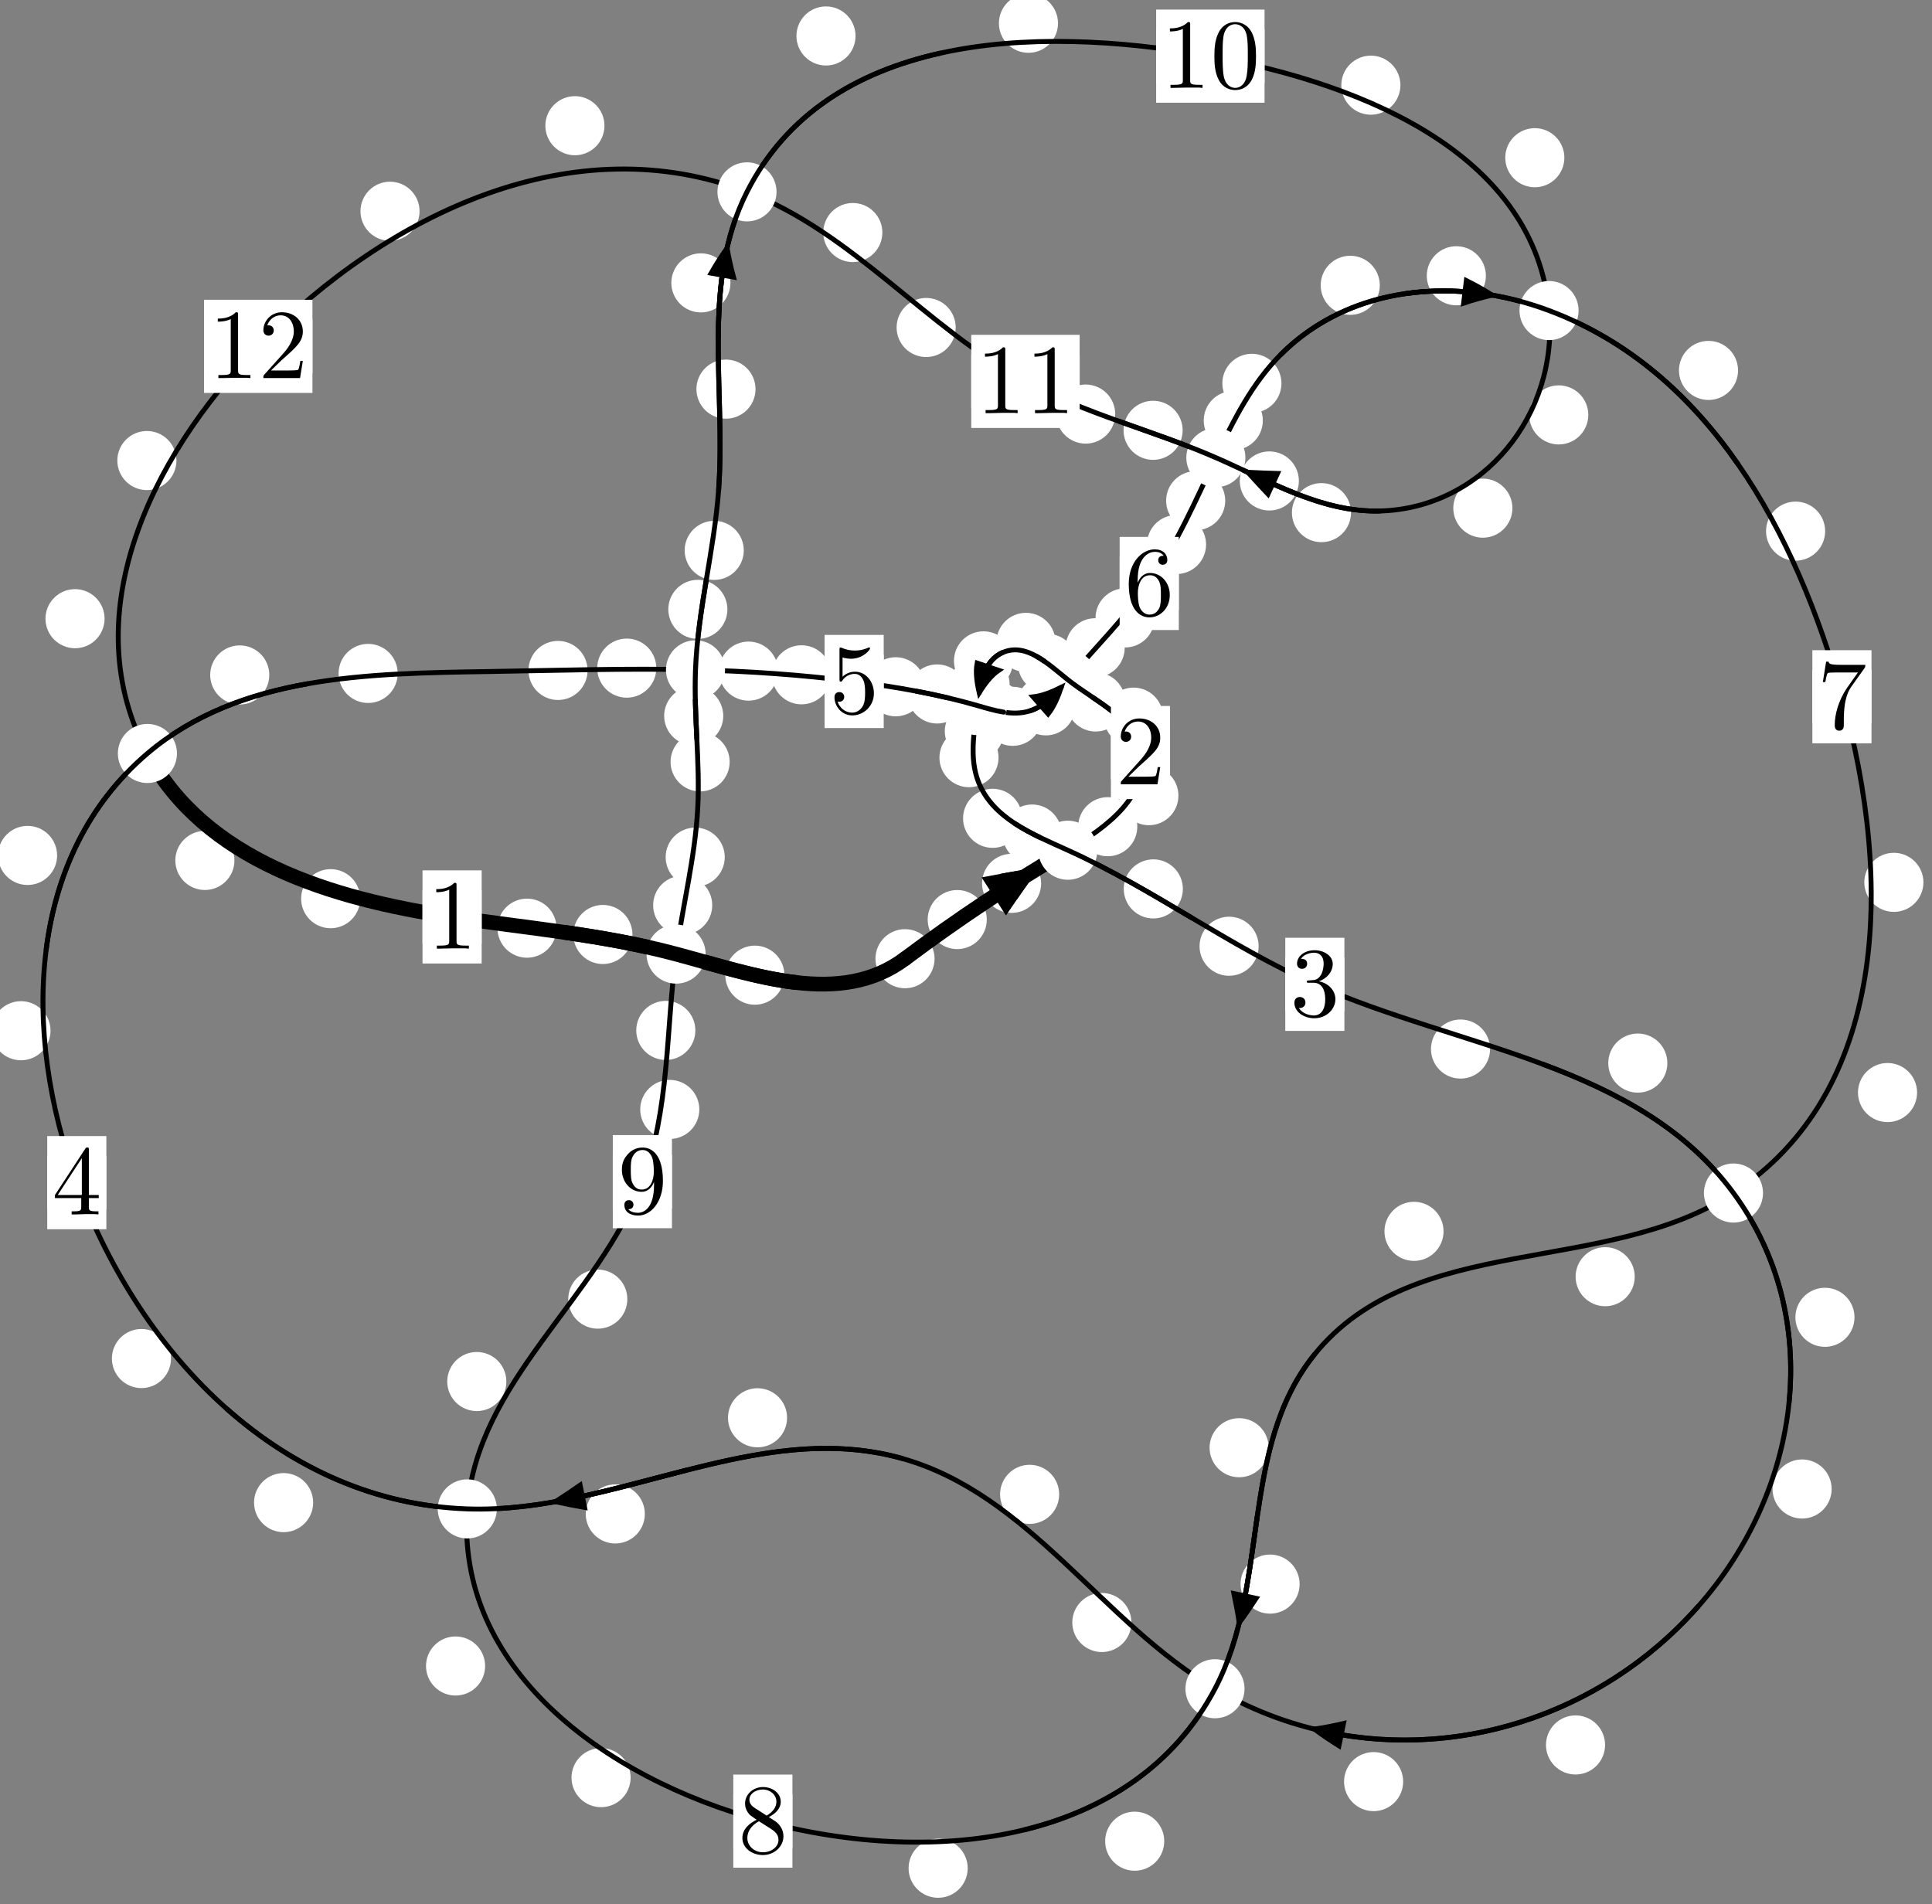 <?xml version="1.0"?>
<!-- Created by MetaPost 1.999 on 2021.07.06:0006 -->
<svg version="1.1" xmlns="http://www.w3.org/2000/svg" xmlns:xlink="http://www.w3.org/1999/xlink" width="195.403" height="192.596" viewBox="0 0 195.403 192.596">
<rect x="0" y="0" width="195.403" height="192.596" fill="#808080" stroke="none"/>
<!-- Original BoundingBox: -108.868408 -105.961380 86.534668 86.635117 -->
  <defs>
    <g transform="scale(0.01,0.01)" id="GLYPHcmr10_48">
      <path style="fill-rule: evenodd;" d="M460 -320C460 -400,455 -480,420 -554C374 -650,292 -666,250 -666C190 -666,117 -640,76 -547C44 -478,39 -400,39 -320C39 -245,43 -155,84 -79C127 2,200 22,249 22C303 22,379 1,423 -94C455 -163,460 -241,460 -320M249 -0C210 -0,151 -25,133 -121C122 -181,122 -273,122 -332C122 -396,122 -462,130 -516C149 -635,224 -644,249 -644C282 -644,348 -626,367 -527C377 -471,377 -395,377 -332C377 -257,377 -189,366 -125C351 -30,294 -0,249 -0"></path>
    </g>
    <g transform="scale(0.01,0.01)" id="GLYPHcmr10_49">
      <path style="fill-rule: evenodd;" d="M294 -640C294 -664,294 -666,271 -666C209 -602,121 -602,89 -602L89 -571C109 -571,168 -571,220 -597L220 -79C220 -43,217 -31,127 -31L95 -31L95 -0L257 -0L130 -3L217 -3L257 -3L297 -3L384 -3L419 -0L419 -31L387 -31C297 -31,294 -42,294 -79"></path>
    </g>
    <g transform="scale(0.01,0.01)" id="GLYPHcmr10_50">
      <path style="fill-rule: evenodd;" d="M127 -77L233 -180C389 -318,449 -372,449 -472C449 -586,359 -666,237 -666C124 -666,50 -574,50 -485C50 -429,100 -429,103 -429C120 -429,155 -441,155 -482C155 -508,137 -534,102 -534C94 -534,92 -534,89 -533C112 -598,166 -635,224 -635C315 -635,358 -554,358 -472C358 -392,308 -313,253 -251L61 -37C50 -26,50 -24,50 -0L421 -0L449 -174L424 -174C419 -144,412 -100,402 -85C395 -77,329 -77,307 -77"></path>
    </g>
    <g transform="scale(0.01,0.01)" id="GLYPHcmr10_51">
      <path style="fill-rule: evenodd;" d="M290 -352C372 -379,430 -449,430 -528C430 -610,342 -666,246 -666C145 -666,69 -606,69 -530C69 -497,91 -478,120 -478C151 -478,171 -500,171 -529C171 -579,124 -579,109 -579C140 -628,206 -641,242 -641C283 -641,338 -619,338 -529C338 -517,336 -459,310 -415C280 -367,246 -364,221 -363C213 -362,189 -360,182 -360C174 -359,167 -358,167 -348C167 -337,174 -337,191 -337L235 -337C317 -337,354 -269,354 -171C354 -35,285 -6,241 -6C198 -6,123 -23,88 -82C123 -77,154 -99,154 -137C154 -173,127 -193,98 -193C74 -193,42 -179,42 -135C42 -44,135 22,244 22C366 22,457 -69,457 -171C457 -253,394 -331,290 -352"></path>
    </g>
    <g transform="scale(0.01,0.01)" id="GLYPHcmr10_52">
      <path style="fill-rule: evenodd;" d="M294 -165L294 -78C294 -42,292 -31,218 -31L197 -31L197 -0L332 -0L238 -3L290 -3L332 -3L374 -3L427 -3L468 -0L468 -31L447 -31C373 -31,371 -42,371 -78L371 -165L471 -165L471 -196L371 -196L371 -651C371 -671,371 -677,355 -677C346 -677,343 -677,335 -665L28 -196L28 -165M300 -196L56 -196L300 -569"></path>
    </g>
    <g transform="scale(0.01,0.01)" id="GLYPHcmr10_53">
      <path style="fill-rule: evenodd;" d="M449 -201C449 -320,367 -420,259 -420C211 -420,168 -404,132 -369L132 -564C152 -558,185 -551,217 -551C340 -551,410 -642,410 -655C410 -661,407 -666,400 -666C399 -666,397 -666,392 -663C372 -654,323 -634,256 -634C216 -634,170 -641,123 -662C115 -665,113 -665,111 -665C101 -665,101 -657,101 -641L101 -345C101 -327,101 -319,115 -319C122 -319,124 -322,128 -328C139 -344,176 -398,257 -398C309 -398,334 -352,342 -334C358 -297,360 -258,360 -208C360 -173,360 -113,336 -71C312 -32,275 -6,229 -6C156 -6,99 -59,82 -118C85 -117,88 -116,99 -116C132 -116,149 -141,149 -165C149 -189,132 -214,99 -214C85 -214,50 -207,50 -161C50 -75,119 22,231 22C347 22,449 -74,449 -201"></path>
    </g>
    <g transform="scale(0.01,0.01)" id="GLYPHcmr10_54">
      <path style="fill-rule: evenodd;" d="M132 -328L132 -352C132 -605,256 -641,307 -641C331 -641,373 -635,395 -601C380 -601,340 -601,340 -556C340 -525,364 -510,386 -510C402 -510,432 -519,432 -558C432 -618,388 -666,305 -666C177 -666,42 -537,42 -316C42 -49,158 22,251 22C362 22,457 -72,457 -204C457 -331,368 -427,257 -427C189 -427,152 -376,132 -328M251 -6C188 -6,158 -66,152 -81C134 -128,134 -208,134 -226C134 -304,166 -404,256 -404C272 -404,318 -404,349 -342C367 -305,367 -254,367 -205C367 -157,367 -107,350 -71C320 -11,274 -6,251 -6"></path>
    </g>
    <g transform="scale(0.01,0.01)" id="GLYPHcmr10_55">
      <path style="fill-rule: evenodd;" d="M476 -609C485 -621,485 -623,485 -644L242 -644C120 -644,118 -657,114 -676L89 -676L56 -470L81 -470C84 -486,93 -549,106 -561C113 -567,191 -567,204 -567L411 -567C400 -551,321 -442,299 -409C209 -274,176 -135,176 -33C176 -23,176 22,222 22C268 22,268 -23,268 -33L268 -84C268 -139,271 -194,279 -248C283 -271,297 -357,341 -419"></path>
    </g>
    <g transform="scale(0.01,0.01)" id="GLYPHcmr10_56">
      <path style="fill-rule: evenodd;" d="M163 -457C117 -487,113 -521,113 -538C113 -599,178 -641,249 -641C322 -641,386 -589,386 -517C386 -460,347 -412,287 -377M309 -362C381 -399,430 -451,430 -517C430 -609,341 -666,250 -666C150 -666,69 -592,69 -499C69 -481,71 -436,113 -389C124 -377,161 -352,186 -335C128 -306,42 -250,42 -151C42 -45,144 22,249 22C362 22,457 -61,457 -168C457 -204,446 -249,408 -291C389 -312,373 -322,309 -362M209 -320L332 -242C360 -223,407 -193,407 -132C407 -58,332 -6,250 -6C164 -6,92 -68,92 -151C92 -209,124 -273,209 -320"></path>
    </g>
    <g transform="scale(0.01,0.01)" id="GLYPHcmr10_57">
      <path style="fill-rule: evenodd;" d="M367 -318L367 -286C367 -52,263 -6,205 -6C188 -6,134 -8,107 -42C151 -42,159 -71,159 -88C159 -119,135 -134,113 -134C97 -134,67 -125,67 -86C67 -19,121 22,206 22C335 22,457 -114,457 -329C457 -598,342 -666,253 -666C198 -666,149 -648,106 -603C65 -558,42 -516,42 -441C42 -316,130 -218,242 -218C303 -218,344 -260,367 -318M243 -241C227 -241,181 -241,150 -304C132 -341,132 -391,132 -440C132 -494,132 -541,153 -578C180 -628,218 -641,253 -641C299 -641,332 -607,349 -562C361 -530,365 -467,365 -421C365 -338,331 -241,243 -241"></path>
    </g>
  </defs>
  <path d="M99.804 93.014C99.804 92.222,99.489 91.462,98.928 90.901C98.368 90.341,97.607 90.026,96.815 90.026C96.022 90.026,95.262 90.341,94.701 90.901C94.141 91.462,93.826 92.222,93.826 93.014C93.826 93.807,94.141 94.567,94.701 95.128C95.262 95.688,96.022 96.003,96.815 96.003C97.607 96.003,98.368 95.688,98.928 95.128C99.489 94.567,99.804 93.807,99.804 93.014Z" style="fill: rgb(100%,100%,100%);stroke: none;"></path>
  <path d="M94.521 96.973C94.521 96.181,94.206 95.42,93.646 94.86C93.085 94.299,92.325 93.985,91.532 93.985C90.74 93.985,89.979 94.299,89.419 94.86C88.858 95.42,88.544 96.181,88.544 96.973C88.544 97.766,88.858 98.526,89.419 99.087C89.979 99.647,90.74 99.962,91.532 99.962C92.325 99.962,93.085 99.647,93.646 99.087C94.206 98.526,94.521 97.766,94.521 96.973Z" style="fill: rgb(100%,100%,100%);stroke: none;"></path>
  <path d="M115.027 83.621C115.027 82.828,114.712 82.068,114.151 81.508C113.591 80.947,112.831 80.632,112.038 80.632C111.245 80.632,110.485 80.947,109.925 81.508C109.364 82.068,109.049 82.828,109.049 83.621C109.049 84.414,109.364 85.174,109.925 85.734C110.485 86.295,111.245 86.61,112.038 86.61C112.831 86.61,113.591 86.295,114.151 85.734C114.712 85.174,115.027 84.414,115.027 83.621Z" style="fill: rgb(100%,100%,100%);stroke: none;"></path>
  <path d="M105.301 89.351C105.301 88.558,104.986 87.798,104.426 87.238C103.865 86.677,103.105 86.362,102.312 86.362C101.52 86.362,100.76 86.677,100.199 87.238C99.639 87.798,99.324 88.558,99.324 89.351C99.324 90.144,99.639 90.904,100.199 91.464C100.76 92.025,101.52 92.34,102.312 92.34C103.105 92.34,103.865 92.025,104.426 91.464C104.986 90.904,105.301 90.144,105.301 89.351Z" style="fill: rgb(100%,100%,100%);stroke: none;"></path>
  <path d="M117.638 72.541C117.638 71.749,117.323 70.988,116.762 70.428C116.202 69.867,115.442 69.552,114.649 69.552C113.856 69.552,113.096 69.867,112.536 70.428C111.975 70.988,111.66 71.749,111.66 72.541C111.66 73.334,111.975 74.094,112.536 74.655C113.096 75.215,113.856 75.53,114.649 75.53C115.442 75.53,116.202 75.215,116.762 74.655C117.323 74.094,117.638 73.334,117.638 72.541Z" style="fill: rgb(100%,100%,100%);stroke: none;"></path>
  <path d="M119.187 80.481C119.187 79.688,118.873 78.928,118.312 78.368C117.752 77.807,116.991 77.492,116.199 77.492C115.406 77.492,114.646 77.807,114.085 78.368C113.525 78.928,113.21 79.688,113.21 80.481C113.21 81.274,113.525 82.034,114.085 82.594C114.646 83.155,115.406 83.47,116.199 83.47C116.991 83.47,117.752 83.155,118.312 82.594C118.873 82.034,119.187 81.274,119.187 80.481Z" style="fill: rgb(100%,100%,100%);stroke: none;"></path>
  <path d="M108.925 67.107C108.925 66.314,108.61 65.554,108.05 64.994C107.489 64.433,106.729 64.118,105.936 64.118C105.144 64.118,104.384 64.433,103.823 64.994C103.263 65.554,102.948 66.314,102.948 67.107C102.948 67.9,103.263 68.66,103.823 69.22C104.384 69.781,105.144 70.096,105.936 70.096C106.729 70.096,107.489 69.781,108.05 69.22C108.61 68.66,108.925 67.9,108.925 67.107Z" style="fill: rgb(100%,100%,100%);stroke: none;"></path>
  <path d="M113.81 71.005C113.81 70.212,113.495 69.452,112.935 68.892C112.374 68.331,111.614 68.016,110.821 68.016C110.029 68.016,109.269 68.331,108.708 68.892C108.148 69.452,107.833 70.212,107.833 71.005C107.833 71.798,108.148 72.558,108.708 73.118C109.269 73.679,110.029 73.994,110.821 73.994C111.614 73.994,112.374 73.679,112.935 73.118C113.495 72.558,113.81 71.798,113.81 71.005Z" style="fill: rgb(100%,100%,100%);stroke: none;"></path>
  <path d="M102.46 66.846C102.46 66.054,102.145 65.293,101.585 64.733C101.024 64.172,100.264 63.858,99.472 63.858C98.679 63.858,97.919 64.172,97.358 64.733C96.798 65.293,96.483 66.054,96.483 66.846C96.483 67.639,96.798 68.399,97.358 68.96C97.919 69.52,98.679 69.835,99.472 69.835C100.264 69.835,101.024 69.52,101.585 68.96C102.145 68.399,102.46 67.639,102.46 66.846Z" style="fill: rgb(100%,100%,100%);stroke: none;"></path>
  <path d="M106.756 64.976C106.756 64.183,106.441 63.423,105.88 62.862C105.32 62.302,104.56 61.987,103.767 61.987C102.974 61.987,102.214 62.302,101.654 62.862C101.093 63.423,100.778 64.183,100.778 64.976C100.778 65.768,101.093 66.529,101.654 67.089C102.214 67.649,102.974 67.964,103.767 67.964C104.56 67.964,105.32 67.649,105.88 67.089C106.441 66.529,106.756 65.768,106.756 64.976Z" style="fill: rgb(100%,100%,100%);stroke: none;"></path>
  <path d="M101.534 73.964C101.534 73.172,101.219 72.411,100.659 71.851C100.098 71.29,99.338 70.976,98.546 70.976C97.753 70.976,96.993 71.29,96.432 71.851C95.872 72.411,95.557 73.172,95.557 73.964C95.557 74.757,95.872 75.517,96.432 76.078C96.993 76.638,97.753 76.953,98.546 76.953C99.338 76.953,100.098 76.638,100.659 76.078C101.219 75.517,101.534 74.757,101.534 73.964Z" style="fill: rgb(100%,100%,100%);stroke: none;"></path>
  <path d="M102.11 69.221C102.11 68.428,101.796 67.668,101.235 67.108C100.675 66.547,99.914 66.232,99.122 66.232C98.329 66.232,97.569 66.547,97.008 67.108C96.448 67.668,96.133 68.428,96.133 69.221C96.133 70.014,96.448 70.774,97.008 71.334C97.569 71.895,98.329 72.21,99.122 72.21C99.914 72.21,100.675 71.895,101.235 71.334C101.796 70.774,102.11 70.014,102.11 69.221Z" style="fill: rgb(100%,100%,100%);stroke: none;"></path>
  <path d="M103.383 82.772C103.383 81.98,103.068 81.22,102.507 80.659C101.947 80.099,101.187 79.784,100.394 79.784C99.601 79.784,98.841 80.099,98.281 80.659C97.72 81.22,97.405 81.98,97.405 82.772C97.405 83.565,97.72 84.325,98.281 84.886C98.841 85.446,99.601 85.761,100.394 85.761C101.187 85.761,101.947 85.446,102.507 84.886C103.068 84.325,103.383 83.565,103.383 82.772Z" style="fill: rgb(100%,100%,100%);stroke: none;"></path>
  <path d="M100.992 76.637C100.992 75.844,100.677 75.084,100.117 74.523C99.556 73.963,98.796 73.648,98.003 73.648C97.211 73.648,96.451 73.963,95.89 74.523C95.33 75.084,95.015 75.844,95.015 76.637C95.015 77.429,95.33 78.19,95.89 78.75C96.451 79.311,97.211 79.626,98.003 79.626C98.796 79.626,99.556 79.311,100.117 78.75C100.677 78.19,100.992 77.429,100.992 76.637Z" style="fill: rgb(100%,100%,100%);stroke: none;"></path>
  <path d="M119.635 89.912C119.635 89.119,119.32 88.359,118.759 87.799C118.199 87.238,117.438 86.923,116.646 86.923C115.853 86.923,115.093 87.238,114.532 87.799C113.972 88.359,113.657 89.119,113.657 89.912C113.657 90.705,113.972 91.465,114.532 92.025C115.093 92.586,115.853 92.901,116.646 92.901C117.438 92.901,118.199 92.586,118.759 92.025C119.32 91.465,119.635 90.705,119.635 89.912Z" style="fill: rgb(100%,100%,100%);stroke: none;"></path>
  <path d="M107.372 84.364C107.372 83.571,107.057 82.811,106.497 82.25C105.936 81.69,105.176 81.375,104.383 81.375C103.591 81.375,102.831 81.69,102.27 82.25C101.71 82.811,101.395 83.571,101.395 84.364C101.395 85.156,101.71 85.917,102.27 86.477C102.831 87.037,103.591 87.352,104.383 87.352C105.176 87.352,105.936 87.037,106.497 86.477C107.057 85.917,107.372 85.156,107.372 84.364Z" style="fill: rgb(100%,100%,100%);stroke: none;"></path>
  <path d="M150.706 106.111C150.706 105.319,150.391 104.559,149.831 103.998C149.271 103.438,148.51 103.123,147.718 103.123C146.925 103.123,146.165 103.438,145.604 103.998C145.044 104.559,144.729 105.319,144.729 106.111C144.729 106.904,145.044 107.664,145.604 108.225C146.165 108.785,146.925 109.1,147.718 109.1C148.51 109.1,149.271 108.785,149.831 108.225C150.391 107.664,150.706 106.904,150.706 106.111Z" style="fill: rgb(100%,100%,100%);stroke: none;"></path>
  <path d="M127.299 95.712C127.299 94.92,126.984 94.16,126.424 93.599C125.863 93.039,125.103 92.724,124.31 92.724C123.518 92.724,122.758 93.039,122.197 93.599C121.637 94.16,121.322 94.92,121.322 95.712C121.322 96.505,121.637 97.265,122.197 97.826C122.758 98.386,123.518 98.701,124.31 98.701C125.103 98.701,125.863 98.386,126.424 97.826C126.984 97.265,127.299 96.505,127.299 95.712Z" style="fill: rgb(100%,100%,100%);stroke: none;"></path>
  <path d="M187.565 133.245C187.565 132.453,187.25 131.692,186.69 131.132C186.129 130.572,185.369 130.257,184.576 130.257C183.784 130.257,183.024 130.572,182.463 131.132C181.903 131.692,181.588 132.453,181.588 133.245C181.588 134.038,181.903 134.798,182.463 135.359C183.024 135.919,183.784 136.234,184.576 136.234C185.369 136.234,186.129 135.919,186.69 135.359C187.25 134.798,187.565 134.038,187.565 133.245Z" style="fill: rgb(100%,100%,100%);stroke: none;"></path>
  <path d="M168.637 107.532C168.637 106.739,168.323 105.979,167.762 105.419C167.202 104.858,166.441 104.543,165.649 104.543C164.856 104.543,164.096 104.858,163.535 105.419C162.975 105.979,162.66 106.739,162.66 107.532C162.66 108.325,162.975 109.085,163.535 109.645C164.096 110.206,164.856 110.521,165.649 110.521C166.441 110.521,167.202 110.206,167.762 109.645C168.323 109.085,168.637 108.325,168.637 107.532Z" style="fill: rgb(100%,100%,100%);stroke: none;"></path>
  <path d="M162.338 176.501C162.338 175.709,162.023 174.949,161.463 174.388C160.902 173.828,160.142 173.513,159.349 173.513C158.557 173.513,157.797 173.828,157.236 174.388C156.676 174.949,156.361 175.709,156.361 176.501C156.361 177.294,156.676 178.054,157.236 178.615C157.797 179.175,158.557 179.49,159.349 179.49C160.142 179.49,160.902 179.175,161.463 178.615C162.023 178.054,162.338 177.294,162.338 176.501Z" style="fill: rgb(100%,100%,100%);stroke: none;"></path>
  <path d="M185.254 150.612C185.254 149.819,184.939 149.059,184.378 148.498C183.818 147.938,183.058 147.623,182.265 147.623C181.472 147.623,180.712 147.938,180.152 148.498C179.591 149.059,179.276 149.819,179.276 150.612C179.276 151.404,179.591 152.165,180.152 152.725C180.712 153.286,181.472 153.601,182.265 153.601C183.058 153.601,183.818 153.286,184.378 152.725C184.939 152.165,185.254 151.404,185.254 150.612Z" style="fill: rgb(100%,100%,100%);stroke: none;"></path>
  <path d="M114.43 164.115C114.43 163.322,114.115 162.562,113.555 162.002C112.994 161.441,112.234 161.126,111.441 161.126C110.649 161.126,109.889 161.441,109.328 162.002C108.768 162.562,108.453 163.322,108.453 164.115C108.453 164.908,108.768 165.668,109.328 166.228C109.889 166.789,110.649 167.104,111.441 167.104C112.234 167.104,112.994 166.789,113.555 166.228C114.115 165.668,114.43 164.908,114.43 164.115Z" style="fill: rgb(100%,100%,100%);stroke: none;"></path>
  <path d="M141.915 180.21C141.915 179.417,141.601 178.657,141.04 178.096C140.48 177.536,139.719 177.221,138.927 177.221C138.134 177.221,137.374 177.536,136.813 178.096C136.253 178.657,135.938 179.417,135.938 180.21C135.938 181.002,136.253 181.762,136.813 182.323C137.374 182.883,138.134 183.198,138.927 183.198C139.719 183.198,140.48 182.883,141.04 182.323C141.601 181.762,141.915 181.002,141.915 180.21Z" style="fill: rgb(100%,100%,100%);stroke: none;"></path>
  <path d="M79.606 143.407C79.606 142.615,79.291 141.855,78.73 141.294C78.17 140.734,77.41 140.419,76.617 140.419C75.824 140.419,75.064 140.734,74.504 141.294C73.943 141.855,73.628 142.615,73.628 143.407C73.628 144.2,73.943 144.96,74.504 145.521C75.064 146.081,75.824 146.396,76.617 146.396C77.41 146.396,78.17 146.081,78.73 145.521C79.291 144.96,79.606 144.2,79.606 143.407Z" style="fill: rgb(100%,100%,100%);stroke: none;"></path>
  <path d="M107.125 151.153C107.125 150.36,106.81 149.6,106.25 149.039C105.689 148.479,104.929 148.164,104.137 148.164C103.344 148.164,102.584 148.479,102.023 149.039C101.463 149.6,101.148 150.36,101.148 151.153C101.148 151.945,101.463 152.705,102.023 153.266C102.584 153.826,103.344 154.141,104.137 154.141C104.929 154.141,105.689 153.826,106.25 153.266C106.81 152.705,107.125 151.945,107.125 151.153Z" style="fill: rgb(100%,100%,100%);stroke: none;"></path>
  <path d="M31.673 151.99C31.673 151.197,31.358 150.437,30.797 149.877C30.237 149.316,29.477 149.001,28.684 149.001C27.891 149.001,27.131 149.316,26.57 149.877C26.01 150.437,25.695 151.197,25.695 151.99C25.695 152.783,26.01 153.543,26.57 154.103C27.131 154.664,27.891 154.979,28.684 154.979C29.477 154.979,30.237 154.664,30.797 154.103C31.358 153.543,31.673 152.783,31.673 151.99Z" style="fill: rgb(100%,100%,100%);stroke: none;"></path>
  <path d="M65.219 153.135C65.219 152.342,64.904 151.582,64.344 151.022C63.783 150.461,63.023 150.146,62.231 150.146C61.438 150.146,60.678 150.461,60.117 151.022C59.557 151.582,59.242 152.342,59.242 153.135C59.242 153.928,59.557 154.688,60.117 155.248C60.678 155.809,61.438 156.124,62.231 156.124C63.023 156.124,63.783 155.809,64.344 155.248C64.904 154.688,65.219 153.928,65.219 153.135Z" style="fill: rgb(100%,100%,100%);stroke: none;"></path>
  <path d="M5.109 104.258C5.109 103.465,4.794 102.705,4.234 102.145C3.673 101.584,2.913 101.269,2.12 101.269C1.328 101.269,0.567 101.584,0.007 102.145C-0.553 102.705,-0.868 103.465,-0.868 104.258C-0.868 105.051,-0.553 105.811,0.007 106.371C0.567 106.932,1.328 107.247,2.12 107.247C2.913 107.247,3.673 106.932,4.234 106.371C4.794 105.811,5.109 105.051,5.109 104.258Z" style="fill: rgb(100%,100%,100%);stroke: none;"></path>
  <path d="M17.294 137.417C17.294 136.624,16.979 135.864,16.419 135.304C15.858 134.743,15.098 134.428,14.305 134.428C13.513 134.428,12.753 134.743,12.192 135.304C11.632 135.864,11.317 136.624,11.317 137.417C11.317 138.21,11.632 138.97,12.192 139.53C12.753 140.091,13.513 140.406,14.305 140.406C15.098 140.406,15.858 140.091,16.419 139.53C16.979 138.97,17.294 138.21,17.294 137.417Z" style="fill: rgb(100%,100%,100%);stroke: none;"></path>
  <path d="M27.237 68.271C27.237 67.478,26.922 66.718,26.361 66.157C25.801 65.597,25.041 65.282,24.248 65.282C23.455 65.282,22.695 65.597,22.135 66.157C21.574 66.718,21.259 67.478,21.259 68.271C21.259 69.063,21.574 69.823,22.135 70.384C22.695 70.944,23.455 71.259,24.248 71.259C25.041 71.259,25.801 70.944,26.361 70.384C26.922 69.823,27.237 69.063,27.237 68.271Z" style="fill: rgb(100%,100%,100%);stroke: none;"></path>
  <path d="M5.776 86.527C5.776 85.734,5.461 84.974,4.901 84.414C4.34 83.853,3.58 83.538,2.788 83.538C1.995 83.538,1.235 83.853,0.674 84.414C0.114 84.974,-0.201 85.734,-0.201 86.527C-0.201 87.32,0.114 88.08,0.674 88.64C1.235 89.201,1.995 89.516,2.788 89.516C3.58 89.516,4.34 89.201,4.901 88.64C5.461 88.08,5.776 87.32,5.776 86.527Z" style="fill: rgb(100%,100%,100%);stroke: none;"></path>
  <path d="M59.427 67.815C59.427 67.023,59.113 66.263,58.552 65.702C57.992 65.142,57.231 64.827,56.439 64.827C55.646 64.827,54.886 65.142,54.325 65.702C53.765 66.263,53.45 67.023,53.45 67.815C53.45 68.608,53.765 69.368,54.325 69.929C54.886 70.489,55.646 70.804,56.439 70.804C57.231 70.804,57.992 70.489,58.552 69.929C59.113 69.368,59.427 68.608,59.427 67.815Z" style="fill: rgb(100%,100%,100%);stroke: none;"></path>
  <path d="M40.222 68.117C40.222 67.325,39.907 66.564,39.346 66.004C38.786 65.443,38.025 65.129,37.233 65.129C36.44 65.129,35.68 65.443,35.119 66.004C34.559 66.564,34.244 67.325,34.244 68.117C34.244 68.91,34.559 69.67,35.119 70.231C35.68 70.791,36.44 71.106,37.233 71.106C38.025 71.106,38.786 70.791,39.346 70.231C39.907 69.67,40.222 68.91,40.222 68.117Z" style="fill: rgb(100%,100%,100%);stroke: none;"></path>
  <path d="M78.697 67.884C78.697 67.091,78.382 66.331,77.821 65.77C77.261 65.21,76.5 64.895,75.708 64.895C74.915 64.895,74.155 65.21,73.594 65.77C73.034 66.331,72.719 67.091,72.719 67.884C72.719 68.676,73.034 69.437,73.594 69.997C74.155 70.558,74.915 70.872,75.708 70.872C76.5 70.872,77.261 70.558,77.821 69.997C78.382 69.437,78.697 68.676,78.697 67.884Z" style="fill: rgb(100%,100%,100%);stroke: none;"></path>
  <path d="M66.38 67.582C66.38 66.789,66.065 66.029,65.505 65.469C64.944 64.908,64.184 64.593,63.392 64.593C62.599 64.593,61.839 64.908,61.278 65.469C60.718 66.029,60.403 66.789,60.403 67.582C60.403 68.375,60.718 69.135,61.278 69.695C61.839 70.256,62.599 70.571,63.392 70.571C64.184 70.571,64.944 70.256,65.505 69.695C66.065 69.135,66.38 68.375,66.38 67.582Z" style="fill: rgb(100%,100%,100%);stroke: none;"></path>
  <path d="M93.585 69.467C93.585 68.675,93.27 67.915,92.71 67.354C92.149 66.794,91.389 66.479,90.596 66.479C89.804 66.479,89.044 66.794,88.483 67.354C87.923 67.915,87.608 68.675,87.608 69.467C87.608 70.26,87.923 71.02,88.483 71.581C89.044 72.141,89.804 72.456,90.596 72.456C91.389 72.456,92.149 72.141,92.71 71.581C93.27 71.02,93.585 70.26,93.585 69.467Z" style="fill: rgb(100%,100%,100%);stroke: none;"></path>
  <path d="M84.053 68.255C84.053 67.463,83.738 66.702,83.178 66.142C82.617 65.582,81.857 65.267,81.065 65.267C80.272 65.267,79.512 65.582,78.951 66.142C78.391 66.702,78.076 67.463,78.076 68.255C78.076 69.048,78.391 69.808,78.951 70.369C79.512 70.929,80.272 71.244,81.065 71.244C81.857 71.244,82.617 70.929,83.178 70.369C83.738 69.808,84.053 69.048,84.053 68.255Z" style="fill: rgb(100%,100%,100%);stroke: none;"></path>
  <path d="M103.597 71.875C103.597 71.082,103.282 70.322,102.722 69.761C102.161 69.201,101.401 68.886,100.608 68.886C99.816 68.886,99.055 69.201,98.495 69.761C97.934 70.322,97.62 71.082,97.62 71.875C97.62 72.667,97.934 73.427,98.495 73.988C99.055 74.548,99.816 74.863,100.608 74.863C101.401 74.863,102.161 74.548,102.722 73.988C103.282 73.427,103.597 72.667,103.597 71.875Z" style="fill: rgb(100%,100%,100%);stroke: none;"></path>
  <path d="M97.773 70.194C97.773 69.401,97.458 68.641,96.897 68.081C96.337 67.52,95.577 67.205,94.784 67.205C93.991 67.205,93.231 67.52,92.671 68.081C92.11 68.641,91.795 69.401,91.795 70.194C91.795 70.987,92.11 71.747,92.671 72.307C93.231 72.868,93.991 73.183,94.784 73.183C95.577 73.183,96.337 72.868,96.897 72.307C97.458 71.747,97.773 70.987,97.773 70.194Z" style="fill: rgb(100%,100%,100%);stroke: none;"></path>
  <path d="M108.768 71.396C108.768 70.604,108.453 69.844,107.893 69.283C107.332 68.723,106.572 68.408,105.779 68.408C104.987 68.408,104.227 68.723,103.666 69.283C103.106 69.844,102.791 70.604,102.791 71.396C102.791 72.189,103.106 72.949,103.666 73.51C104.227 74.07,104.987 74.385,105.779 74.385C106.572 74.385,107.332 74.07,107.893 73.51C108.453 72.949,108.768 72.189,108.768 71.396Z" style="fill: rgb(100%,100%,100%);stroke: none;"></path>
  <path d="M105.414 72.455C105.414 71.662,105.099 70.902,104.538 70.341C103.978 69.781,103.217 69.466,102.425 69.466C101.632 69.466,100.872 69.781,100.311 70.341C99.751 70.902,99.436 71.662,99.436 72.455C99.436 73.247,99.751 74.007,100.311 74.568C100.872 75.128,101.632 75.443,102.425 75.443C103.217 75.443,103.978 75.128,104.538 74.568C105.099 74.007,105.414 73.247,105.414 72.455Z" style="fill: rgb(100%,100%,100%);stroke: none;"></path>
  <path d="M113.753 65.521C113.753 64.728,113.438 63.968,112.878 63.407C112.317 62.847,111.557 62.532,110.764 62.532C109.972 62.532,109.212 62.847,108.651 63.407C108.091 63.968,107.776 64.728,107.776 65.521C107.776 66.313,108.091 67.074,108.651 67.634C109.212 68.195,109.972 68.509,110.764 68.509C111.557 68.509,112.317 68.195,112.878 67.634C113.438 67.074,113.753 66.313,113.753 65.521Z" style="fill: rgb(100%,100%,100%);stroke: none;"></path>
  <path d="M109.89 70.038C109.89 69.246,109.575 68.485,109.015 67.925C108.455 67.365,107.694 67.05,106.902 67.05C106.109 67.05,105.349 67.365,104.788 67.925C104.228 68.485,103.913 69.246,103.913 70.038C103.913 70.831,104.228 71.591,104.788 72.152C105.349 72.712,106.109 73.027,106.902 73.027C107.694 73.027,108.455 72.712,109.015 72.152C109.575 71.591,109.89 70.831,109.89 70.038Z" style="fill: rgb(100%,100%,100%);stroke: none;"></path>
  <path d="M121.983 55.075C121.983 54.283,121.668 53.523,121.107 52.962C120.547 52.402,119.786 52.087,118.994 52.087C118.201 52.087,117.441 52.402,116.88 52.962C116.32 53.523,116.005 54.283,116.005 55.075C116.005 55.868,116.32 56.628,116.88 57.189C117.441 57.749,118.201 58.064,118.994 58.064C119.786 58.064,120.547 57.749,121.107 57.189C121.668 56.628,121.983 55.868,121.983 55.075Z" style="fill: rgb(100%,100%,100%);stroke: none;"></path>
  <path d="M116.781 62.503C116.781 61.71,116.466 60.95,115.905 60.39C115.345 59.829,114.585 59.514,113.792 59.514C112.999 59.514,112.239 59.829,111.679 60.39C111.118 60.95,110.803 61.71,110.803 62.503C110.803 63.296,111.118 64.056,111.679 64.616C112.239 65.177,112.999 65.492,113.792 65.492C114.585 65.492,115.345 65.177,115.905 64.616C116.466 64.056,116.781 63.296,116.781 62.503Z" style="fill: rgb(100%,100%,100%);stroke: none;"></path>
  <path d="M127.723 42.536C127.723 41.743,127.408 40.983,126.848 40.423C126.287 39.862,125.527 39.547,124.734 39.547C123.942 39.547,123.181 39.862,122.621 40.423C122.06 40.983,121.745 41.743,121.745 42.536C121.745 43.329,122.06 44.089,122.621 44.649C123.181 45.21,123.942 45.525,124.734 45.525C125.527 45.525,126.287 45.21,126.848 44.649C127.408 44.089,127.723 43.329,127.723 42.536Z" style="fill: rgb(100%,100%,100%);stroke: none;"></path>
  <path d="M123.919 50.646C123.919 49.853,123.604 49.093,123.044 48.532C122.483 47.972,121.723 47.657,120.93 47.657C120.138 47.657,119.378 47.972,118.817 48.532C118.257 49.093,117.942 49.853,117.942 50.646C117.942 51.438,118.257 52.198,118.817 52.759C119.378 53.319,120.138 53.634,120.93 53.634C121.723 53.634,122.483 53.319,123.044 52.759C123.604 52.198,123.919 51.438,123.919 50.646Z" style="fill: rgb(100%,100%,100%);stroke: none;"></path>
  <path d="M139.552 28.859C139.552 28.066,139.237 27.306,138.677 26.745C138.116 26.185,137.356 25.87,136.563 25.87C135.771 25.87,135.01 26.185,134.45 26.745C133.889 27.306,133.575 28.066,133.575 28.859C133.575 29.651,133.889 30.411,134.45 30.972C135.01 31.532,135.771 31.847,136.563 31.847C137.356 31.847,138.116 31.532,138.677 30.972C139.237 30.411,139.552 29.651,139.552 28.859Z" style="fill: rgb(100%,100%,100%);stroke: none;"></path>
  <path d="M129.606 38.775C129.606 37.982,129.291 37.222,128.731 36.661C128.17 36.101,127.41 35.786,126.617 35.786C125.825 35.786,125.064 36.101,124.504 36.661C123.943 37.222,123.629 37.982,123.629 38.775C123.629 39.567,123.943 40.327,124.504 40.888C125.064 41.448,125.825 41.763,126.617 41.763C127.41 41.763,128.17 41.448,128.731 40.888C129.291 40.327,129.606 39.567,129.606 38.775Z" style="fill: rgb(100%,100%,100%);stroke: none;"></path>
  <path d="M175.787 37.469C175.787 36.676,175.472 35.916,174.912 35.355C174.351 34.795,173.591 34.48,172.799 34.48C172.006 34.48,171.246 34.795,170.685 35.355C170.125 35.916,169.81 36.676,169.81 37.469C169.81 38.261,170.125 39.021,170.685 39.582C171.246 40.142,172.006 40.457,172.799 40.457C173.591 40.457,174.351 40.142,174.912 39.582C175.472 39.021,175.787 38.261,175.787 37.469Z" style="fill: rgb(100%,100%,100%);stroke: none;"></path>
  <path d="M150.283 27.894C150.283 27.101,149.968 26.341,149.407 25.78C148.847 25.22,148.087 24.905,147.294 24.905C146.501 24.905,145.741 25.22,145.18 25.78C144.62 26.341,144.305 27.101,144.305 27.894C144.305 28.686,144.62 29.446,145.18 30.007C145.741 30.567,146.501 30.882,147.294 30.882C148.087 30.882,148.847 30.567,149.407 30.007C149.968 29.446,150.283 28.686,150.283 27.894Z" style="fill: rgb(100%,100%,100%);stroke: none;"></path>
  <path d="M194.535 89.249C194.535 88.457,194.22 87.696,193.659 87.136C193.099 86.575,192.339 86.261,191.546 86.261C190.753 86.261,189.993 86.575,189.433 87.136C188.872 87.696,188.557 88.457,188.557 89.249C188.557 90.042,188.872 90.802,189.433 91.363C189.993 91.923,190.753 92.238,191.546 92.238C192.339 92.238,193.099 91.923,193.659 91.363C194.22 90.802,194.535 90.042,194.535 89.249Z" style="fill: rgb(100%,100%,100%);stroke: none;"></path>
  <path d="M184.596 53.726C184.596 52.933,184.282 52.173,183.721 51.612C183.161 51.052,182.4 50.737,181.608 50.737C180.815 50.737,180.055 51.052,179.494 51.612C178.934 52.173,178.619 52.933,178.619 53.726C178.619 54.518,178.934 55.278,179.494 55.839C180.055 56.399,180.815 56.714,181.608 56.714C182.4 56.714,183.161 56.399,183.721 55.839C184.282 55.278,184.596 54.518,184.596 53.726Z" style="fill: rgb(100%,100%,100%);stroke: none;"></path>
  <path d="M165.336 129.138C165.336 128.346,165.021 127.586,164.46 127.025C163.9 126.465,163.14 126.15,162.347 126.15C161.554 126.15,160.794 126.465,160.234 127.025C159.673 127.586,159.358 128.346,159.358 129.138C159.358 129.931,159.673 130.691,160.234 131.252C160.794 131.812,161.554 132.127,162.347 132.127C163.14 132.127,163.9 131.812,164.46 131.252C165.021 130.691,165.336 129.931,165.336 129.138Z" style="fill: rgb(100%,100%,100%);stroke: none;"></path>
  <path d="M193.894 110.512C193.894 109.719,193.579 108.959,193.019 108.399C192.458 107.838,191.698 107.523,190.905 107.523C190.113 107.523,189.352 107.838,188.792 108.399C188.232 108.959,187.917 109.719,187.917 110.512C187.917 111.305,188.232 112.065,188.792 112.625C189.352 113.186,190.113 113.501,190.905 113.501C191.698 113.501,192.458 113.186,193.019 112.625C193.579 112.065,193.894 111.305,193.894 110.512Z" style="fill: rgb(100%,100%,100%);stroke: none;"></path>
  <path d="M128.315 146.437C128.315 145.644,128 144.884,127.44 144.323C126.879 143.763,126.119 143.448,125.326 143.448C124.534 143.448,123.773 143.763,123.213 144.323C122.652 144.884,122.337 145.644,122.337 146.437C122.337 147.229,122.652 147.989,123.213 148.55C123.773 149.11,124.534 149.425,125.326 149.425C126.119 149.425,126.879 149.11,127.44 148.55C128 147.989,128.315 147.229,128.315 146.437Z" style="fill: rgb(100%,100%,100%);stroke: none;"></path>
  <path d="M146.001 124.551C146.001 123.758,145.686 122.998,145.126 122.437C144.565 121.877,143.805 121.562,143.012 121.562C142.22 121.562,141.46 121.877,140.899 122.437C140.339 122.998,140.024 123.758,140.024 124.551C140.024 125.343,140.339 126.103,140.899 126.664C141.46 127.224,142.22 127.539,143.012 127.539C143.805 127.539,144.565 127.224,145.126 126.664C145.686 126.103,146.001 125.343,146.001 124.551Z" style="fill: rgb(100%,100%,100%);stroke: none;"></path>
  <path d="M117.752 186.236C117.752 185.444,117.437 184.684,116.877 184.123C116.316 183.563,115.556 183.248,114.763 183.248C113.971 183.248,113.21 183.563,112.65 184.123C112.09 184.684,111.775 185.444,111.775 186.236C111.775 187.029,112.09 187.789,112.65 188.35C113.21 188.91,113.971 189.225,114.763 189.225C115.556 189.225,116.316 188.91,116.877 188.35C117.437 187.789,117.752 187.029,117.752 186.236Z" style="fill: rgb(100%,100%,100%);stroke: none;"></path>
  <path d="M131.444 160.232C131.444 159.439,131.129 158.679,130.568 158.119C130.008 157.558,129.248 157.243,128.455 157.243C127.662 157.243,126.902 157.558,126.342 158.119C125.781 158.679,125.466 159.439,125.466 160.232C125.466 161.025,125.781 161.785,126.342 162.345C126.902 162.906,127.662 163.221,128.455 163.221C129.248 163.221,130.008 162.906,130.568 162.345C131.129 161.785,131.444 161.025,131.444 160.232Z" style="fill: rgb(100%,100%,100%);stroke: none;"></path>
  <path d="M63.78 179.808C63.78 179.016,63.465 178.256,62.904 177.695C62.344 177.135,61.584 176.82,60.791 176.82C59.998 176.82,59.238 177.135,58.678 177.695C58.117 178.256,57.802 179.016,57.802 179.808C57.802 180.601,58.117 181.361,58.678 181.922C59.238 182.482,59.998 182.797,60.791 182.797C61.584 182.797,62.344 182.482,62.904 181.922C63.465 181.361,63.78 180.601,63.78 179.808Z" style="fill: rgb(100%,100%,100%);stroke: none;"></path>
  <path d="M97.873 188.973C97.873 188.18,97.558 187.42,96.997 186.859C96.437 186.299,95.677 185.984,94.884 185.984C94.091 185.984,93.331 186.299,92.771 186.859C92.21 187.42,91.895 188.18,91.895 188.973C91.895 189.765,92.21 190.525,92.771 191.086C93.331 191.646,94.091 191.961,94.884 191.961C95.677 191.961,96.437 191.646,96.997 191.086C97.558 190.525,97.873 189.765,97.873 188.973Z" style="fill: rgb(100%,100%,100%);stroke: none;"></path>
  <path d="M51.212 139.742C51.212 138.949,50.897 138.189,50.336 137.628C49.776 137.068,49.016 136.753,48.223 136.753C47.43 136.753,46.67 137.068,46.11 137.628C45.549 138.189,45.234 138.949,45.234 139.742C45.234 140.534,45.549 141.294,46.11 141.855C46.67 142.415,47.43 142.73,48.223 142.73C49.016 142.73,49.776 142.415,50.336 141.855C50.897 141.294,51.212 140.534,51.212 139.742Z" style="fill: rgb(100%,100%,100%);stroke: none;"></path>
  <path d="M49.065 168.516C49.065 167.723,48.75 166.963,48.189 166.402C47.629 165.842,46.869 165.527,46.076 165.527C45.283 165.527,44.523 165.842,43.963 166.402C43.402 166.963,43.087 167.723,43.087 168.516C43.087 169.308,43.402 170.069,43.963 170.629C44.523 171.189,45.283 171.504,46.076 171.504C46.869 171.504,47.629 171.189,48.189 170.629C48.75 170.069,49.065 169.308,49.065 168.516Z" style="fill: rgb(100%,100%,100%);stroke: none;"></path>
  <path d="M70.729 112.219C70.729 111.427,70.414 110.667,69.854 110.106C69.293 109.546,68.533 109.231,67.74 109.231C66.948 109.231,66.188 109.546,65.627 110.106C65.067 110.667,64.752 111.427,64.752 112.219C64.752 113.012,65.067 113.772,65.627 114.333C66.188 114.893,66.948 115.208,67.74 115.208C68.533 115.208,69.293 114.893,69.854 114.333C70.414 113.772,70.729 113.012,70.729 112.219Z" style="fill: rgb(100%,100%,100%);stroke: none;"></path>
  <path d="M63.449 131.407C63.449 130.615,63.134 129.854,62.574 129.294C62.013 128.733,61.253 128.418,60.461 128.418C59.668 128.418,58.908 128.733,58.347 129.294C57.787 129.854,57.472 130.615,57.472 131.407C57.472 132.2,57.787 132.96,58.347 133.521C58.908 134.081,59.668 134.396,60.461 134.396C61.253 134.396,62.013 134.081,62.574 133.521C63.134 132.96,63.449 132.2,63.449 131.407Z" style="fill: rgb(100%,100%,100%);stroke: none;"></path>
  <path d="M72.036 91.563C72.036 90.77,71.721 90.01,71.16 89.449C70.6 88.889,69.84 88.574,69.047 88.574C68.254 88.574,67.494 88.889,66.934 89.449C66.373 90.01,66.058 90.77,66.058 91.563C66.058 92.355,66.373 93.115,66.934 93.676C67.494 94.236,68.254 94.551,69.047 94.551C69.84 94.551,70.6 94.236,71.16 93.676C71.721 93.115,72.036 92.355,72.036 91.563Z" style="fill: rgb(100%,100%,100%);stroke: none;"></path>
  <path d="M70.329 104.227C70.329 103.434,70.014 102.674,69.453 102.114C68.893 101.553,68.133 101.238,67.34 101.238C66.547 101.238,65.787 101.553,65.227 102.114C64.666 102.674,64.351 103.434,64.351 104.227C64.351 105.02,64.666 105.78,65.227 106.34C65.787 106.901,66.547 107.216,67.34 107.216C68.133 107.216,68.893 106.901,69.453 106.34C70.014 105.78,70.329 105.02,70.329 104.227Z" style="fill: rgb(100%,100%,100%);stroke: none;"></path>
  <path d="M73.799 77.063C73.799 76.27,73.484 75.51,72.923 74.949C72.363 74.389,71.603 74.074,70.81 74.074C70.017 74.074,69.257 74.389,68.697 74.949C68.136 75.51,67.821 76.27,67.821 77.063C67.821 77.855,68.136 78.616,68.697 79.176C69.257 79.737,70.017 80.051,70.81 80.051C71.603 80.051,72.363 79.737,72.923 79.176C73.484 78.616,73.799 77.855,73.799 77.063Z" style="fill: rgb(100%,100%,100%);stroke: none;"></path>
  <path d="M73.302 86.701C73.302 85.908,72.987 85.148,72.426 84.587C71.866 84.027,71.106 83.712,70.313 83.712C69.52 83.712,68.76 84.027,68.2 84.587C67.639 85.148,67.324 85.908,67.324 86.701C67.324 87.493,67.639 88.253,68.2 88.814C68.76 89.374,69.52 89.689,70.313 89.689C71.106 89.689,71.866 89.374,72.426 88.814C72.987 88.253,73.302 87.493,73.302 86.701Z" style="fill: rgb(100%,100%,100%);stroke: none;"></path>
  <path d="M73.569 61.636C73.569 60.844,73.254 60.084,72.694 59.523C72.133 58.963,71.373 58.648,70.581 58.648C69.788 58.648,69.028 58.963,68.467 59.523C67.907 60.084,67.592 60.844,67.592 61.636C67.592 62.429,67.907 63.189,68.467 63.75C69.028 64.31,69.788 64.625,70.581 64.625C71.373 64.625,72.133 64.31,72.694 63.75C73.254 63.189,73.569 62.429,73.569 61.636Z" style="fill: rgb(100%,100%,100%);stroke: none;"></path>
  <path d="M73.151 72.408C73.151 71.616,72.836 70.856,72.276 70.295C71.715 69.735,70.955 69.42,70.163 69.42C69.37 69.42,68.61 69.735,68.049 70.295C67.489 70.856,67.174 71.616,67.174 72.408C67.174 73.201,67.489 73.961,68.049 74.522C68.61 75.082,69.37 75.397,70.163 75.397C70.955 75.397,71.715 75.082,72.276 74.522C72.836 73.961,73.151 73.201,73.151 72.408Z" style="fill: rgb(100%,100%,100%);stroke: none;"></path>
  <path d="M76.413 39.36C76.413 38.568,76.099 37.807,75.538 37.247C74.978 36.686,74.217 36.372,73.425 36.372C72.632 36.372,71.872 36.686,71.311 37.247C70.751 37.807,70.436 38.568,70.436 39.36C70.436 40.153,70.751 40.913,71.311 41.474C71.872 42.034,72.632 42.349,73.425 42.349C74.217 42.349,74.978 42.034,75.538 41.474C76.099 40.913,76.413 40.153,76.413 39.36Z" style="fill: rgb(100%,100%,100%);stroke: none;"></path>
  <path d="M75.226 55.671C75.226 54.878,74.911 54.118,74.35 53.558C73.79 52.997,73.03 52.682,72.237 52.682C71.444 52.682,70.684 52.997,70.124 53.558C69.563 54.118,69.248 54.878,69.248 55.671C69.248 56.464,69.563 57.224,70.124 57.784C70.684 58.345,71.444 58.66,72.237 58.66C73.03 58.66,73.79 58.345,74.35 57.784C74.911 57.224,75.226 56.464,75.226 55.671Z" style="fill: rgb(100%,100%,100%);stroke: none;"></path>
  <path d="M86.53 3.638C86.53 2.845,86.215 2.085,85.654 1.524C85.094 0.964,84.333 0.649,83.541 0.649C82.748 0.649,81.988 0.964,81.427 1.524C80.867 2.085,80.552 2.845,80.552 3.638C80.552 4.43,80.867 5.19,81.427 5.751C81.988 6.311,82.748 6.626,83.541 6.626C84.333 6.626,85.094 6.311,85.654 5.751C86.215 5.19,86.53 4.43,86.53 3.638Z" style="fill: rgb(100%,100%,100%);stroke: none;"></path>
  <path d="M73.876 28.613C73.876 27.82,73.561 27.06,73.001 26.5C72.44 25.939,71.68 25.624,70.887 25.624C70.095 25.624,69.335 25.939,68.774 26.5C68.214 27.06,67.899 27.82,67.899 28.613C67.899 29.406,68.214 30.166,68.774 30.726C69.335 31.287,70.095 31.602,70.887 31.602C71.68 31.602,72.44 31.287,73.001 30.726C73.561 30.166,73.876 29.406,73.876 28.613Z" style="fill: rgb(100%,100%,100%);stroke: none;"></path>
  <path d="M141.639 8.616C141.639 7.823,141.324 7.063,140.763 6.502C140.203 5.942,139.443 5.627,138.65 5.627C137.857 5.627,137.097 5.942,136.537 6.502C135.976 7.063,135.661 7.823,135.661 8.616C135.661 9.408,135.976 10.168,136.537 10.729C137.097 11.289,137.857 11.604,138.65 11.604C139.443 11.604,140.203 11.289,140.763 10.729C141.324 10.168,141.639 9.408,141.639 8.616Z" style="fill: rgb(100%,100%,100%);stroke: none;"></path>
  <path d="M107.007 2.354C107.007 1.561,106.692 0.801,106.132 0.24C105.572 -0.32,104.811 -0.635,104.019 -0.635C103.226 -0.635,102.466 -0.32,101.905 0.24C101.345 0.801,101.03 1.561,101.03 2.354C101.03 3.146,101.345 3.906,101.905 4.467C102.466 5.027,103.226 5.342,104.019 5.342C104.811 5.342,105.572 5.027,106.132 4.467C106.692 3.906,107.007 3.146,107.007 2.354Z" style="fill: rgb(100%,100%,100%);stroke: none;"></path>
  <path d="M160.641 41.967C160.641 41.175,160.326 40.414,159.766 39.854C159.205 39.293,158.445 38.979,157.653 38.979C156.86 38.979,156.1 39.293,155.539 39.854C154.979 40.414,154.664 41.175,154.664 41.967C154.664 42.76,154.979 43.52,155.539 44.081C156.1 44.641,156.86 44.956,157.653 44.956C158.445 44.956,159.205 44.641,159.766 44.081C160.326 43.52,160.641 42.76,160.641 41.967Z" style="fill: rgb(100%,100%,100%);stroke: none;"></path>
  <path d="M158.22 15.952C158.22 15.159,157.905 14.399,157.344 13.838C156.784 13.278,156.024 12.963,155.231 12.963C154.438 12.963,153.678 13.278,153.118 13.838C152.557 14.399,152.242 15.159,152.242 15.952C152.242 16.744,152.557 17.505,153.118 18.065C153.678 18.626,154.438 18.941,155.231 18.941C156.024 18.941,156.784 18.626,157.344 18.065C157.905 17.505,158.22 16.744,158.22 15.952Z" style="fill: rgb(100%,100%,100%);stroke: none;"></path>
  <path d="M136.643 51.853C136.643 51.06,136.328 50.3,135.767 49.74C135.207 49.179,134.447 48.864,133.654 48.864C132.861 48.864,132.101 49.179,131.541 49.74C130.98 50.3,130.665 51.06,130.665 51.853C130.665 52.646,130.98 53.406,131.541 53.966C132.101 54.527,132.861 54.842,133.654 54.842C134.447 54.842,135.207 54.527,135.767 53.966C136.328 53.406,136.643 52.646,136.643 51.853Z" style="fill: rgb(100%,100%,100%);stroke: none;"></path>
  <path d="M152.965 51.4C152.965 50.607,152.65 49.847,152.089 49.286C151.529 48.726,150.769 48.411,149.976 48.411C149.183 48.411,148.423 48.726,147.863 49.286C147.302 49.847,146.987 50.607,146.987 51.4C146.987 52.192,147.302 52.952,147.863 53.513C148.423 54.073,149.183 54.388,149.976 54.388C150.769 54.388,151.529 54.073,152.089 53.513C152.65 52.952,152.965 52.192,152.965 51.4Z" style="fill: rgb(100%,100%,100%);stroke: none;"></path>
  <path d="M119.613 43.525C119.613 42.733,119.298 41.972,118.738 41.412C118.177 40.851,117.417 40.537,116.624 40.537C115.832 40.537,115.071 40.851,114.511 41.412C113.95 41.972,113.636 42.733,113.636 43.525C113.636 44.318,113.95 45.078,114.511 45.639C115.071 46.199,115.832 46.514,116.624 46.514C117.417 46.514,118.177 46.199,118.738 45.639C119.298 45.078,119.613 44.318,119.613 43.525Z" style="fill: rgb(100%,100%,100%);stroke: none;"></path>
  <path d="M131.369 48.649C131.369 47.856,131.054 47.096,130.494 46.536C129.933 45.975,129.173 45.66,128.38 45.66C127.588 45.66,126.827 45.975,126.267 46.536C125.706 47.096,125.392 47.856,125.392 48.649C125.392 49.442,125.706 50.202,126.267 50.762C126.827 51.323,127.588 51.638,128.38 51.638C129.173 51.638,129.933 51.323,130.494 50.762C131.054 50.202,131.369 49.442,131.369 48.649Z" style="fill: rgb(100%,100%,100%);stroke: none;"></path>
  <path d="M96.66 33.126C96.66 32.334,96.346 31.573,95.785 31.013C95.225 30.452,94.464 30.137,93.672 30.137C92.879 30.137,92.119 30.452,91.558 31.013C90.998 31.573,90.683 32.334,90.683 33.126C90.683 33.919,90.998 34.679,91.558 35.24C92.119 35.8,92.879 36.115,93.672 36.115C94.464 36.115,95.225 35.8,95.785 35.24C96.346 34.679,96.66 33.919,96.66 33.126Z" style="fill: rgb(100%,100%,100%);stroke: none;"></path>
  <path d="M112.794 41.884C112.794 41.091,112.479 40.331,111.919 39.771C111.358 39.21,110.598 38.895,109.806 38.895C109.013 38.895,108.253 39.21,107.692 39.771C107.132 40.331,106.817 41.091,106.817 41.884C106.817 42.677,107.132 43.437,107.692 43.997C108.253 44.558,109.013 44.873,109.806 44.873C110.598 44.873,111.358 44.558,111.919 43.997C112.479 43.437,112.794 42.677,112.794 41.884Z" style="fill: rgb(100%,100%,100%);stroke: none;"></path>
  <path d="M61.135 12.715C61.135 11.922,60.82 11.162,60.26 10.602C59.699 10.041,58.939 9.726,58.147 9.726C57.354 9.726,56.594 10.041,56.033 10.602C55.473 11.162,55.158 11.922,55.158 12.715C55.158 13.508,55.473 14.268,56.033 14.828C56.594 15.389,57.354 15.704,58.147 15.704C58.939 15.704,59.699 15.389,60.26 14.828C60.82 14.268,61.135 13.508,61.135 12.715Z" style="fill: rgb(100%,100%,100%);stroke: none;"></path>
  <path d="M89.243 23.521C89.243 22.728,88.928 21.968,88.367 21.408C87.807 20.847,87.047 20.532,86.254 20.532C85.461 20.532,84.701 20.847,84.141 21.408C83.58 21.968,83.265 22.728,83.265 23.521C83.265 24.314,83.58 25.074,84.141 25.634C84.701 26.195,85.461 26.51,86.254 26.51C87.047 26.51,87.807 26.195,88.367 25.634C88.928 25.074,89.243 24.314,89.243 23.521Z" style="fill: rgb(100%,100%,100%);stroke: none;"></path>
  <path d="M17.845 46.584C17.845 45.791,17.53 45.031,16.969 44.47C16.409 43.91,15.649 43.595,14.856 43.595C14.063 43.595,13.303 43.91,12.743 44.47C12.182 45.031,11.867 45.791,11.867 46.584C11.867 47.376,12.182 48.137,12.743 48.697C13.303 49.258,14.063 49.573,14.856 49.573C15.649 49.573,16.409 49.258,16.969 48.697C17.53 48.137,17.845 47.376,17.845 46.584Z" style="fill: rgb(100%,100%,100%);stroke: none;"></path>
  <path d="M42.435 21.367C42.435 20.574,42.12 19.814,41.56 19.253C40.999 18.693,40.239 18.378,39.446 18.378C38.654 18.378,37.894 18.693,37.333 19.253C36.773 19.814,36.458 20.574,36.458 21.367C36.458 22.159,36.773 22.919,37.333 23.48C37.894 24.04,38.654 24.355,39.446 24.355C40.239 24.355,40.999 24.04,41.56 23.48C42.12 22.919,42.435 22.159,42.435 21.367Z" style="fill: rgb(100%,100%,100%);stroke: none;"></path>
  <path d="M23.71 87.035C23.71 86.242,23.395 85.482,22.835 84.922C22.274 84.361,21.514 84.046,20.721 84.046C19.929 84.046,19.169 84.361,18.608 84.922C18.048 85.482,17.733 86.242,17.733 87.035C17.733 87.828,18.048 88.588,18.608 89.148C19.169 89.709,19.929 90.024,20.721 90.024C21.514 90.024,22.274 89.709,22.835 89.148C23.395 88.588,23.71 87.828,23.71 87.035Z" style="fill: rgb(100%,100%,100%);stroke: none;"></path>
  <path d="M10.577 62.581C10.577 61.788,10.262 61.028,9.702 60.468C9.141 59.907,8.381 59.592,7.588 59.592C6.796 59.592,6.035 59.907,5.475 60.468C4.914 61.028,4.6 61.788,4.6 62.581C4.6 63.374,4.914 64.134,5.475 64.694C6.035 65.255,6.796 65.57,7.588 65.57C8.381 65.57,9.141 65.255,9.702 64.694C10.262 64.134,10.577 63.374,10.577 62.581Z" style="fill: rgb(100%,100%,100%);stroke: none;"></path>
  <path d="M56.291 93.885C56.291 93.092,55.976 92.332,55.415 91.771C54.855 91.211,54.095 90.896,53.302 90.896C52.509 90.896,51.749 91.211,51.189 91.771C50.628 92.332,50.313 93.092,50.313 93.885C50.313 94.677,50.628 95.437,51.189 95.998C51.749 96.558,52.509 96.873,53.302 96.873C54.095 96.873,54.855 96.558,55.415 95.998C55.976 95.437,56.291 94.677,56.291 93.885Z" style="fill: rgb(100%,100%,100%);stroke: none;"></path>
  <path d="M36.432 90.902C36.432 90.109,36.117 89.349,35.557 88.789C34.996 88.228,34.236 87.913,33.444 87.913C32.651 87.913,31.891 88.228,31.33 88.789C30.77 89.349,30.455 90.109,30.455 90.902C30.455 91.695,30.77 92.455,31.33 93.015C31.891 93.576,32.651 93.891,33.444 93.891C34.236 93.891,34.996 93.576,35.557 93.015C36.117 92.455,36.432 91.695,36.432 90.902Z" style="fill: rgb(100%,100%,100%);stroke: none;"></path>
  <path d="M79.336 98.639C79.336 97.846,79.021 97.086,78.46 96.525C77.9 95.965,77.14 95.65,76.347 95.65C75.554 95.65,74.794 95.965,74.234 96.525C73.673 97.086,73.358 97.846,73.358 98.639C73.358 99.431,73.673 100.192,74.234 100.752C74.794 101.313,75.554 101.628,76.347 101.628C77.14 101.628,77.9 101.313,78.46 100.752C79.021 100.192,79.336 99.431,79.336 98.639Z" style="fill: rgb(100%,100%,100%);stroke: none;"></path>
  <path d="M63.964 94.523C63.964 93.73,63.649 92.97,63.088 92.41C62.528 91.849,61.768 91.534,60.975 91.534C60.182 91.534,59.422 91.849,58.862 92.41C58.301 92.97,57.986 93.73,57.986 94.523C57.986 95.316,58.301 96.076,58.862 96.636C59.422 97.197,60.182 97.512,60.975 97.512C61.768 97.512,62.528 97.197,63.088 96.636C63.649 96.076,63.964 95.316,63.964 94.523Z" style="fill: rgb(100%,100%,100%);stroke: none;"></path>
  <path d="M91.532 96.973C96.815 93.014,102.312 89.351,108 86C112.038 83.621,116.199 80.481,115.348 76.12C114.649 72.541,110.821 71.005,108 68.754C105.936 67.107,103.767 64.976,101.41 66.002C99.472 66.846,99.122 69.221,98.861 71.37C98.546 73.964,98.003 76.637,98.955 79.08C100.394 82.772,104.383 84.364,108 86C116.646 89.912,124.31 95.712,132.983 99.565C147.718 106.111,165.649 107.532,175.323 120.675C184.576 133.245,182.265 150.612,171.73 162.514C159.349 176.501,138.927 180.21,122.883 170.815C111.441 164.115,104.137 151.153,91.235 147.521C76.617 143.407,62.231 153.135,47.262 152.624C28.684 151.99,14.305 137.417,7.767 119.625C2.12 104.258,2.788 86.527,14.91 76.214C24.248 68.271,37.233 68.117,49.486 67.925C56.439 67.815,63.392 67.582,70.343 67.752C75.708 67.884,81.065 68.255,86.388 68.932C90.596 69.467,94.784 70.194,98.861 71.37C100.608 71.875,102.425 72.455,104.164 71.906C105.779 71.396,106.902 70.038,108 68.754C110.764 65.521,113.792 62.503,116.233 59.017C118.994 55.075,120.93 50.646,122.972 46.292C124.734 42.536,126.617 38.775,129.56 35.841C136.563 28.859,147.294 27.894,156.67 31.414C172.799 37.469,181.608 53.726,186.295 70.479C191.546 89.249,190.905 110.512,175.323 120.675C162.347 129.138,143.012 124.551,132.946 137.007C125.326 146.437,128.455 160.232,122.883 170.815C114.763 186.236,94.884 188.973,77.156 184.207C60.791 179.808,46.076 168.516,47.262 152.624C48.223 139.742,60.461 131.407,64.969 119.524C67.74 112.219,67.34 104.227,68.381 96.506C69.047 91.563,70.313 86.701,70.57 81.717C70.81 77.063,70.163 72.408,70.343 67.752C70.581 61.636,72.237 55.671,72.681 49.568C73.425 39.36,70.887 28.613,75.552 19.407C83.541 3.638,104.019 2.354,122.415 5.68C138.65 8.616,155.231 15.952,156.67 31.414C157.653 41.967,149.976 51.4,139.577 51.688C133.654 51.853,128.38 48.649,122.972 46.292C116.624 43.525,109.806 41.884,103.715 38.578C93.672 33.126,86.254 23.521,75.552 19.407C58.147 12.715,39.446 21.367,26.119 35.033C14.856 46.584,7.588 62.581,14.91 76.214C20.721 87.035,33.444 90.902,45.725 92.747C53.302 93.885,60.975 94.523,68.381 96.506C76.347 98.639,84.987 101.879,91.532 96.973" style="stroke:rgb(0%,0%,0%); stroke-width: 0.498;stroke-linecap: round;stroke-linejoin: round;stroke-miterlimit: 10;fill: none;"></path>
  <path d="M91.532 96.973C96.815 93.014,102.312 89.351,108 86" style="stroke:rgb(0%,0%,0%); stroke-width: 1.494;stroke-linecap: round;stroke-linejoin: round;stroke-miterlimit: 10;fill: none;"></path>
  <path d="M14.91 76.214C20.721 87.035,33.444 90.902,45.725 92.747C53.302 93.885,60.975 94.523,68.381 96.506C76.347 98.639,84.987 101.879,91.532 96.973" style="stroke:rgb(0%,0%,0%); stroke-width: 1.494;stroke-linecap: round;stroke-linejoin: round;stroke-miterlimit: 10;fill: none;"></path>
  <path d="M110.989 86C110.989 85.207,110.674 84.447,110.113 83.887C109.553 83.326,108.793 83.011,108 83.011C107.207 83.011,106.447 83.326,105.887 83.887C105.326 84.447,105.011 85.207,105.011 86C105.011 86.793,105.326 87.553,105.887 88.113C106.447 88.674,107.207 88.989,108 88.989C108.793 88.989,109.553 88.674,110.113 88.113C110.674 87.553,110.989 86.793,110.989 86Z" style="fill: rgb(100%,100%,100%);stroke: none;"></path>
  <path d="M102.661 83.311C104.29 84.375,106.192 85.182,108 86C112.323 87.956,116.4 90.384,120.481 92.805" style="stroke:rgb(0%,0%,0%); stroke-width: 0.498;stroke-linecap: round;stroke-linejoin: round;stroke-miterlimit: 10;fill: none;"></path>
  <path d="M101.849 71.37C101.849 70.578,101.534 69.817,100.974 69.257C100.413 68.697,99.653 68.382,98.861 68.382C98.068 68.382,97.308 68.697,96.747 69.257C96.187 69.817,95.872 70.578,95.872 71.37C95.872 72.163,96.187 72.923,96.747 73.484C97.308 74.044,98.068 74.359,98.861 74.359C99.653 74.359,100.413 74.044,100.974 73.484C101.534 72.923,101.849 72.163,101.849 71.37Z" style="fill: rgb(100%,100%,100%);stroke: none;"></path>
  <path d="M92.674 69.911C94.756 70.306,96.822 70.782,98.861 71.37C99.734 71.622,100.625 71.894,101.515 72.033" style="stroke:rgb(0%,0%,0%); stroke-width: 0.498;stroke-linecap: round;stroke-linejoin: round;stroke-miterlimit: 10;fill: none;"></path>
  <path d="M178.312 120.675C178.312 119.882,177.997 119.122,177.437 118.562C176.876 118.001,176.116 117.686,175.323 117.686C174.531 117.686,173.77 118.001,173.21 118.562C172.65 119.122,172.335 119.882,172.335 120.675C172.335 121.468,172.65 122.228,173.21 122.788C173.77 123.349,174.531 123.664,175.323 123.664C176.116 123.664,176.876 123.349,177.437 122.788C177.997 122.228,178.312 121.468,178.312 120.675Z" style="fill: rgb(100%,100%,100%);stroke: none;"></path>
  <path d="M156.051 107.646C163.585 110.463,170.486 114.103,175.323 120.675C179.95 126.96,181.685 134.444,180.947 141.845" style="stroke:rgb(0%,0%,0%); stroke-width: 0.498;stroke-linecap: round;stroke-linejoin: round;stroke-miterlimit: 10;fill: none;"></path>
  <path d="M50.251 152.624C50.251 151.831,49.936 151.071,49.375 150.511C48.815 149.95,48.055 149.635,47.262 149.635C46.469 149.635,45.709 149.95,45.149 150.511C44.588 151.071,44.273 151.831,44.273 152.624C44.273 153.417,44.588 154.177,45.149 154.737C45.709 155.298,46.469 155.613,47.262 155.613C48.055 155.613,48.815 155.298,49.375 154.737C49.936 154.177,50.251 153.417,50.251 152.624Z" style="fill: rgb(100%,100%,100%);stroke: none;"></path>
  <path d="M69.38 148.722C62.085 150.575,54.746 152.88,47.262 152.624C37.973 152.307,29.734 148.505,23 142.559" style="stroke:rgb(0%,0%,0%); stroke-width: 0.498;stroke-linecap: round;stroke-linejoin: round;stroke-miterlimit: 10;fill: none;"></path>
  <path d="M73.332 67.752C73.332 66.96,73.017 66.2,72.457 65.639C71.896 65.079,71.136 64.764,70.343 64.764C69.551 64.764,68.79 65.079,68.23 65.639C67.669 66.2,67.355 66.96,67.355 67.752C67.355 68.545,67.669 69.305,68.23 69.866C68.79 70.426,69.551 70.741,70.343 70.741C71.136 70.741,71.896 70.426,72.457 69.866C73.017 69.305,73.332 68.545,73.332 67.752Z" style="fill: rgb(100%,100%,100%);stroke: none;"></path>
  <path d="M70.479 74.735C70.37 72.408,70.253 70.08,70.343 67.752C70.462 64.694,70.935 61.674,71.435 58.655" style="stroke:rgb(0%,0%,0%); stroke-width: 0.498;stroke-linecap: round;stroke-linejoin: round;stroke-miterlimit: 10;fill: none;"></path>
  <path d="M110.989 68.754C110.989 67.961,110.674 67.201,110.113 66.64C109.553 66.08,108.793 65.765,108 65.765C107.207 65.765,106.447 66.08,105.887 66.64C105.326 67.201,105.011 67.961,105.011 68.754C105.011 69.546,105.326 70.307,105.887 70.867C106.447 71.428,107.207 71.743,108 71.743C108.793 71.743,109.553 71.428,110.113 70.867C110.674 70.307,110.989 69.546,110.989 68.754Z" style="fill: rgb(100%,100%,100%);stroke: none;"></path>
  <path d="M112.47 71.939C111.073 70.826,109.411 69.879,108 68.754C106.968 67.93,105.91 66.986,104.815 66.375" style="stroke:rgb(0%,0%,0%); stroke-width: 0.498;stroke-linecap: round;stroke-linejoin: round;stroke-miterlimit: 10;fill: none;"></path>
  <path d="M159.659 31.414C159.659 30.621,159.344 29.861,158.784 29.3C158.223 28.74,157.463 28.425,156.67 28.425C155.878 28.425,155.117 28.74,154.557 29.3C153.996 29.861,153.681 30.621,153.681 31.414C153.681 32.206,153.996 32.967,154.557 33.527C155.117 34.087,155.878 34.402,156.67 34.402C157.463 34.402,158.223 34.087,158.784 33.527C159.344 32.967,159.659 32.206,159.659 31.414Z" style="fill: rgb(100%,100%,100%);stroke: none;"></path>
  <path d="M142.225 29.689C146.955 29.015,151.982 29.654,156.67 31.414C164.734 34.441,170.969 40.019,175.773 46.934" style="stroke:rgb(0%,0%,0%); stroke-width: 0.498;stroke-linecap: round;stroke-linejoin: round;stroke-miterlimit: 10;fill: none;"></path>
  <path d="M125.872 170.815C125.872 170.022,125.557 169.262,124.996 168.702C124.436 168.141,123.676 167.826,122.883 167.826C122.09 167.826,121.33 168.141,120.77 168.702C120.209 169.262,119.894 170.022,119.894 170.815C119.894 171.608,120.209 172.368,120.77 172.928C121.33 173.489,122.09 173.804,122.883 173.804C123.676 173.804,124.436 173.489,124.996 172.928C125.557 172.368,125.872 171.608,125.872 170.815Z" style="fill: rgb(100%,100%,100%);stroke: none;"></path>
  <path d="M127.147 153.478C126.28 159.429,125.669 165.523,122.883 170.815C118.823 178.526,111.823 183.065,103.623 185.081" style="stroke:rgb(0%,0%,0%); stroke-width: 0.498;stroke-linecap: round;stroke-linejoin: round;stroke-miterlimit: 10;fill: none;"></path>
  <path d="M71.369 96.506C71.369 95.713,71.054 94.953,70.494 94.393C69.934 93.832,69.173 93.517,68.381 93.517C67.588 93.517,66.828 93.832,66.267 94.393C65.707 94.953,65.392 95.713,65.392 96.506C65.392 97.299,65.707 98.059,66.267 98.619C66.828 99.18,67.588 99.495,68.381 99.495C69.173 99.495,69.934 99.18,70.494 98.619C71.054 98.059,71.369 97.299,71.369 96.506Z" style="fill: rgb(100%,100%,100%);stroke: none;"></path>
  <path d="M57.117 94.309C60.908 94.859,64.678 95.514,68.381 96.506C72.364 97.572,76.515 98.915,80.489 99.379" style="stroke:rgb(0%,0%,0%); stroke-width: 1.494;stroke-linecap: round;stroke-linejoin: round;stroke-miterlimit: 10;fill: none;"></path>
  <path d="M78.54 19.407C78.54 18.614,78.225 17.854,77.665 17.293C77.105 16.733,76.344 16.418,75.552 16.418C74.759 16.418,73.999 16.733,73.438 17.293C72.878 17.854,72.563 18.614,72.563 19.407C72.563 20.199,72.878 20.959,73.438 21.52C73.999 22.08,74.759 22.395,75.552 22.395C76.344 22.395,77.105 22.08,77.665 21.52C78.225 20.959,78.54 20.199,78.54 19.407Z" style="fill: rgb(100%,100%,100%);stroke: none;"></path>
  <path d="M72.646 34.112C72.688 28.998,73.22 24.01,75.552 19.407C79.546 11.522,86.663 7.259,95.081 5.382" style="stroke:rgb(0%,0%,0%); stroke-width: 0.498;stroke-linecap: round;stroke-linejoin: round;stroke-miterlimit: 10;fill: none;"></path>
  <path d="M125.961 46.292C125.961 45.499,125.646 44.739,125.086 44.179C124.525 43.618,123.765 43.303,122.972 43.303C122.18 43.303,121.42 43.618,120.859 44.179C120.299 44.739,119.984 45.499,119.984 46.292C119.984 47.085,120.299 47.845,120.859 48.405C121.42 48.966,122.18 49.281,122.972 49.281C123.765 49.281,124.525 48.966,125.086 48.405C125.646 47.845,125.961 47.085,125.961 46.292Z" style="fill: rgb(100%,100%,100%);stroke: none;"></path>
  <path d="M131.082 49.936C128.347 48.861,125.676 47.47,122.972 46.292C119.798 44.909,116.507 43.807,113.247 42.637" style="stroke:rgb(0%,0%,0%); stroke-width: 0.498;stroke-linecap: round;stroke-linejoin: round;stroke-miterlimit: 10;fill: none;"></path>
  <path d="M17.899 76.214C17.899 75.422,17.584 74.661,17.023 74.101C16.463 73.54,15.703 73.226,14.91 73.226C14.117 73.226,13.357 73.54,12.797 74.101C12.236 74.661,11.921 75.422,11.921 76.214C11.921 77.007,12.236 77.767,12.797 78.328C13.357 78.888,14.117 79.203,14.91 79.203C15.703 79.203,16.463 78.888,17.023 78.328C17.584 77.767,17.899 77.007,17.899 76.214Z" style="fill: rgb(100%,100%,100%);stroke: none;"></path>
  <path d="M4.675 96.024C5.651 88.382,8.849 81.371,14.91 76.214C19.579 72.242,25.16 70.218,31.105 69.163" style="stroke:rgb(0%,0%,0%); stroke-width: 0.498;stroke-linecap: round;stroke-linejoin: round;stroke-miterlimit: 10;fill: none;"></path>
  <path d="M91.532 96.973C95.758 93.806,100.122 90.828,104.611 88.048" style="stroke:rgb(0%,0%,0%); stroke-width: 0.498;stroke-linecap: round;stroke-linejoin: round;stroke-miterlimit: 10;fill: none;"></path>
  <path d="M101.748 92.147C102.683 90.768,103.637 89.401,104.611 88.048C102.965 88.317,101.324 88.608,99.688 88.923Z" style="stroke:rgb(0%,0%,0%); stroke-width: 0.498;fill: rgb(0%,0%,0%);"></path>
  <path d="M91.532 96.973C95.758 93.806,100.122 90.828,104.611 88.048" style="stroke:rgb(0%,0%,0%); stroke-width: 0.498;stroke-linecap: round;stroke-linejoin: round;stroke-miterlimit: 10;fill: none;"></path>
  <path d="M102.879 90.498C103.449 89.677,104.027 88.86,104.611 88.048C103.623 88.209,102.638 88.379,101.654 88.556Z" style="stroke:rgb(0%,0%,0%); stroke-width: 0.498;fill: rgb(0%,0%,0%);"></path>
  <path d="M101.41 66.002C99.859 66.677,99.325 68.332,99.04 70.068" style="stroke:rgb(0%,0%,0%); stroke-width: 0.498;stroke-linecap: round;stroke-linejoin: round;stroke-miterlimit: 10;fill: none;"></path>
  <path d="M98.829 67.075C98.653 68.003,98.799 69.039,99.04 70.068C99.597 69.17,100.226 68.334,101.007 67.802Z" style="stroke:rgb(0%,0%,0%); stroke-width: 0.498;fill: rgb(0%,0%,0%);"></path>
  <path d="M171.73 162.514C161.826 173.704,146.774 178.315,132.935 174.902" style="stroke:rgb(0%,0%,0%); stroke-width: 0.498;stroke-linecap: round;stroke-linejoin: round;stroke-miterlimit: 10;fill: none;"></path>
  <path d="M135.881 174.334C134.91 174.561,133.927 174.751,132.935 174.902C133.743 175.497,134.572 176.057,135.42 176.583Z" style="stroke:rgb(0%,0%,0%); stroke-width: 0.498;fill: rgb(0%,0%,0%);"></path>
  <path d="M91.235 147.521C79.541 144.23,67.994 149.798,56.18 151.895" style="stroke:rgb(0%,0%,0%); stroke-width: 0.498;stroke-linecap: round;stroke-linejoin: round;stroke-miterlimit: 10;fill: none;"></path>
  <path d="M58.672 150.226C57.85 150.799,57.02 151.358,56.18 151.895C57.154 152.11,58.136 152.302,59.122 152.477Z" style="stroke:rgb(0%,0%,0%); stroke-width: 0.498;fill: rgb(0%,0%,0%);"></path>
  <path d="M104.164 71.906C105.456 71.498,106.433 70.548,107.334 69.526" style="stroke:rgb(0%,0%,0%); stroke-width: 0.498;stroke-linecap: round;stroke-linejoin: round;stroke-miterlimit: 10;fill: none;"></path>
  <path d="M106.008 72.217C106.618 71.437,107.003 70.492,107.334 69.526C106.417 69.975,105.476 70.371,104.494 70.491Z" style="stroke:rgb(0%,0%,0%); stroke-width: 0.498;fill: rgb(0%,0%,0%);"></path>
  <path d="M129.56 35.841C135.163 30.255,143.151 28.52,150.923 29.852" style="stroke:rgb(0%,0%,0%); stroke-width: 0.498;stroke-linecap: round;stroke-linejoin: round;stroke-miterlimit: 10;fill: none;"></path>
  <path d="M148.034 30.661C148.977 30.344,149.942 30.074,150.923 29.852C150.072 29.316,149.199 28.824,148.308 28.381Z" style="stroke:rgb(0%,0%,0%); stroke-width: 0.498;fill: rgb(0%,0%,0%);"></path>
  <path d="M132.946 137.007C126.85 144.551,127.634 154.889,125.338 164.14" style="stroke:rgb(0%,0%,0%); stroke-width: 0.498;stroke-linecap: round;stroke-linejoin: round;stroke-miterlimit: 10;fill: none;"></path>
  <path d="M124.798 161.189C125.005 162.171,125.189 163.155,125.338 164.14C125.93 163.339,126.495 162.513,127.043 161.672Z" style="stroke:rgb(0%,0%,0%); stroke-width: 0.498;fill: rgb(0%,0%,0%);"></path>
  <path d="M72.681 49.568C73.276 41.402,71.771 32.89,73.533 25.099" style="stroke:rgb(0%,0%,0%); stroke-width: 0.498;stroke-linecap: round;stroke-linejoin: round;stroke-miterlimit: 10;fill: none;"></path>
  <path d="M74.185 28.027C73.924 27.059,73.703 26.083,73.533 25.099C72.957 25.914,72.423 26.76,71.924 27.63Z" style="stroke:rgb(0%,0%,0%); stroke-width: 0.498;fill: rgb(0%,0%,0%);"></path>
  <path d="M139.577 51.688C134.839 51.82,130.516 49.796,126.207 47.774" style="stroke:rgb(0%,0%,0%); stroke-width: 0.498;stroke-linecap: round;stroke-linejoin: round;stroke-miterlimit: 10;fill: none;"></path>
  <path d="M129.205 47.892C128.208 47.866,127.207 47.82,126.207 47.774C126.882 48.514,127.557 49.254,128.244 49.977Z" style="stroke:rgb(0%,0%,0%); stroke-width: 0.498;fill: rgb(0%,0%,0%);"></path>
  <path d="M42.734 95.457L48.715 95.457L48.715 88.036L42.734 88.036Z" style="fill: rgb(100%,100%,100%);stroke: none;"></path>
  <path d="M42.734 97.457L48.715 97.457L48.715 90.036L42.734 90.036Z" style="fill: rgb(100%,100%,100%);stroke: none;"></path>
  <g transform="translate(43.234 95.957)" style="fill: rgb(0%,0%,0%);">
    <use xlink:href="#GLYPHcmr10_49"></use>
  </g>
  <path d="M112.357 78.831L118.338 78.831L118.338 71.41L112.357 71.41Z" style="fill: rgb(100%,100%,100%);stroke: none;"></path>
  <path d="M112.357 80.831L118.338 80.831L118.338 73.41L112.357 73.41Z" style="fill: rgb(100%,100%,100%);stroke: none;"></path>
  <g transform="translate(112.857 79.331)" style="fill: rgb(0%,0%,0%);">
    <use xlink:href="#GLYPHcmr10_50"></use>
  </g>
  <path d="M129.993 102.276L135.974 102.276L135.974 94.855L129.993 94.855Z" style="fill: rgb(100%,100%,100%);stroke: none;"></path>
  <path d="M129.993 104.276L135.974 104.276L135.974 96.855L129.993 96.855Z" style="fill: rgb(100%,100%,100%);stroke: none;"></path>
  <g transform="translate(130.493 102.776)" style="fill: rgb(0%,0%,0%);">
    <use xlink:href="#GLYPHcmr10_51"></use>
  </g>
  <path d="M4.777 122.336L10.758 122.336L10.758 114.915L4.777 114.915Z" style="fill: rgb(100%,100%,100%);stroke: none;"></path>
  <path d="M4.777 124.336L10.758 124.336L10.758 116.915L4.777 116.915Z" style="fill: rgb(100%,100%,100%);stroke: none;"></path>
  <g transform="translate(5.277 122.836)" style="fill: rgb(0%,0%,0%);">
    <use xlink:href="#GLYPHcmr10_52"></use>
  </g>
  <path d="M83.397 71.643L89.379 71.643L89.379 64.222L83.397 64.222Z" style="fill: rgb(100%,100%,100%);stroke: none;"></path>
  <path d="M83.397 73.643L89.379 73.643L89.379 66.222L83.397 66.222Z" style="fill: rgb(100%,100%,100%);stroke: none;"></path>
  <g transform="translate(83.897 72.143)" style="fill: rgb(0%,0%,0%);">
    <use xlink:href="#GLYPHcmr10_53"></use>
  </g>
  <path d="M113.243 61.727L119.224 61.727L119.224 54.307L113.243 54.307Z" style="fill: rgb(100%,100%,100%);stroke: none;"></path>
  <path d="M113.243 63.727L119.224 63.727L119.224 56.307L113.243 56.307Z" style="fill: rgb(100%,100%,100%);stroke: none;"></path>
  <g transform="translate(113.743 62.227)" style="fill: rgb(0%,0%,0%);">
    <use xlink:href="#GLYPHcmr10_54"></use>
  </g>
  <path d="M183.304 73.189L189.285 73.189L189.285 65.769L183.304 65.769Z" style="fill: rgb(100%,100%,100%);stroke: none;"></path>
  <path d="M183.304 75.189L189.285 75.189L189.285 67.769L183.304 67.769Z" style="fill: rgb(100%,100%,100%);stroke: none;"></path>
  <g transform="translate(183.804 73.689)" style="fill: rgb(0%,0%,0%);">
    <use xlink:href="#GLYPHcmr10_55"></use>
  </g>
  <path d="M74.166 186.918L80.147 186.918L80.147 179.497L74.166 179.497Z" style="fill: rgb(100%,100%,100%);stroke: none;"></path>
  <path d="M74.166 188.918L80.147 188.918L80.147 181.497L74.166 181.497Z" style="fill: rgb(100%,100%,100%);stroke: none;"></path>
  <g transform="translate(74.666 187.418)" style="fill: rgb(0%,0%,0%);">
    <use xlink:href="#GLYPHcmr10_56"></use>
  </g>
  <path d="M61.978 122.234L67.96 122.234L67.96 114.814L61.978 114.814Z" style="fill: rgb(100%,100%,100%);stroke: none;"></path>
  <path d="M61.978 124.234L67.96 124.234L67.96 116.814L61.978 116.814Z" style="fill: rgb(100%,100%,100%);stroke: none;"></path>
  <g transform="translate(62.478 122.734)" style="fill: rgb(0%,0%,0%);">
    <use xlink:href="#GLYPHcmr10_57"></use>
  </g>
  <path d="M116.934 8.39L127.897 8.39L127.897 0.97L116.934 0.97Z" style="fill: rgb(100%,100%,100%);stroke: none;"></path>
  <path d="M116.934 10.39L127.897 10.39L127.897 2.97L116.934 2.97Z" style="fill: rgb(100%,100%,100%);stroke: none;"></path>
  <g transform="translate(117.434 8.89)" style="fill: rgb(0%,0%,0%);">
    <use xlink:href="#GLYPHcmr10_49"></use>
    <use xlink:href="#GLYPHcmr10_48" x="5"></use>
  </g>
  <path d="M98.233 41.288L109.196 41.288L109.196 33.868L98.233 33.868Z" style="fill: rgb(100%,100%,100%);stroke: none;"></path>
  <path d="M98.233 43.288L109.196 43.288L109.196 35.868L98.233 35.868Z" style="fill: rgb(100%,100%,100%);stroke: none;"></path>
  <g transform="translate(98.733 41.788)" style="fill: rgb(0%,0%,0%);">
    <use xlink:href="#GLYPHcmr10_49"></use>
    <use xlink:href="#GLYPHcmr10_49" x="5"></use>
  </g>
  <path d="M20.638 37.744L31.601 37.744L31.601 30.323L20.638 30.323Z" style="fill: rgb(100%,100%,100%);stroke: none;"></path>
  <path d="M20.638 39.744L31.601 39.744L31.601 32.323L20.638 32.323Z" style="fill: rgb(100%,100%,100%);stroke: none;"></path>
  <g transform="translate(21.138 38.244)" style="fill: rgb(0%,0%,0%);">
    <use xlink:href="#GLYPHcmr10_49"></use>
    <use xlink:href="#GLYPHcmr10_50" x="5"></use>
  </g>
</svg>
